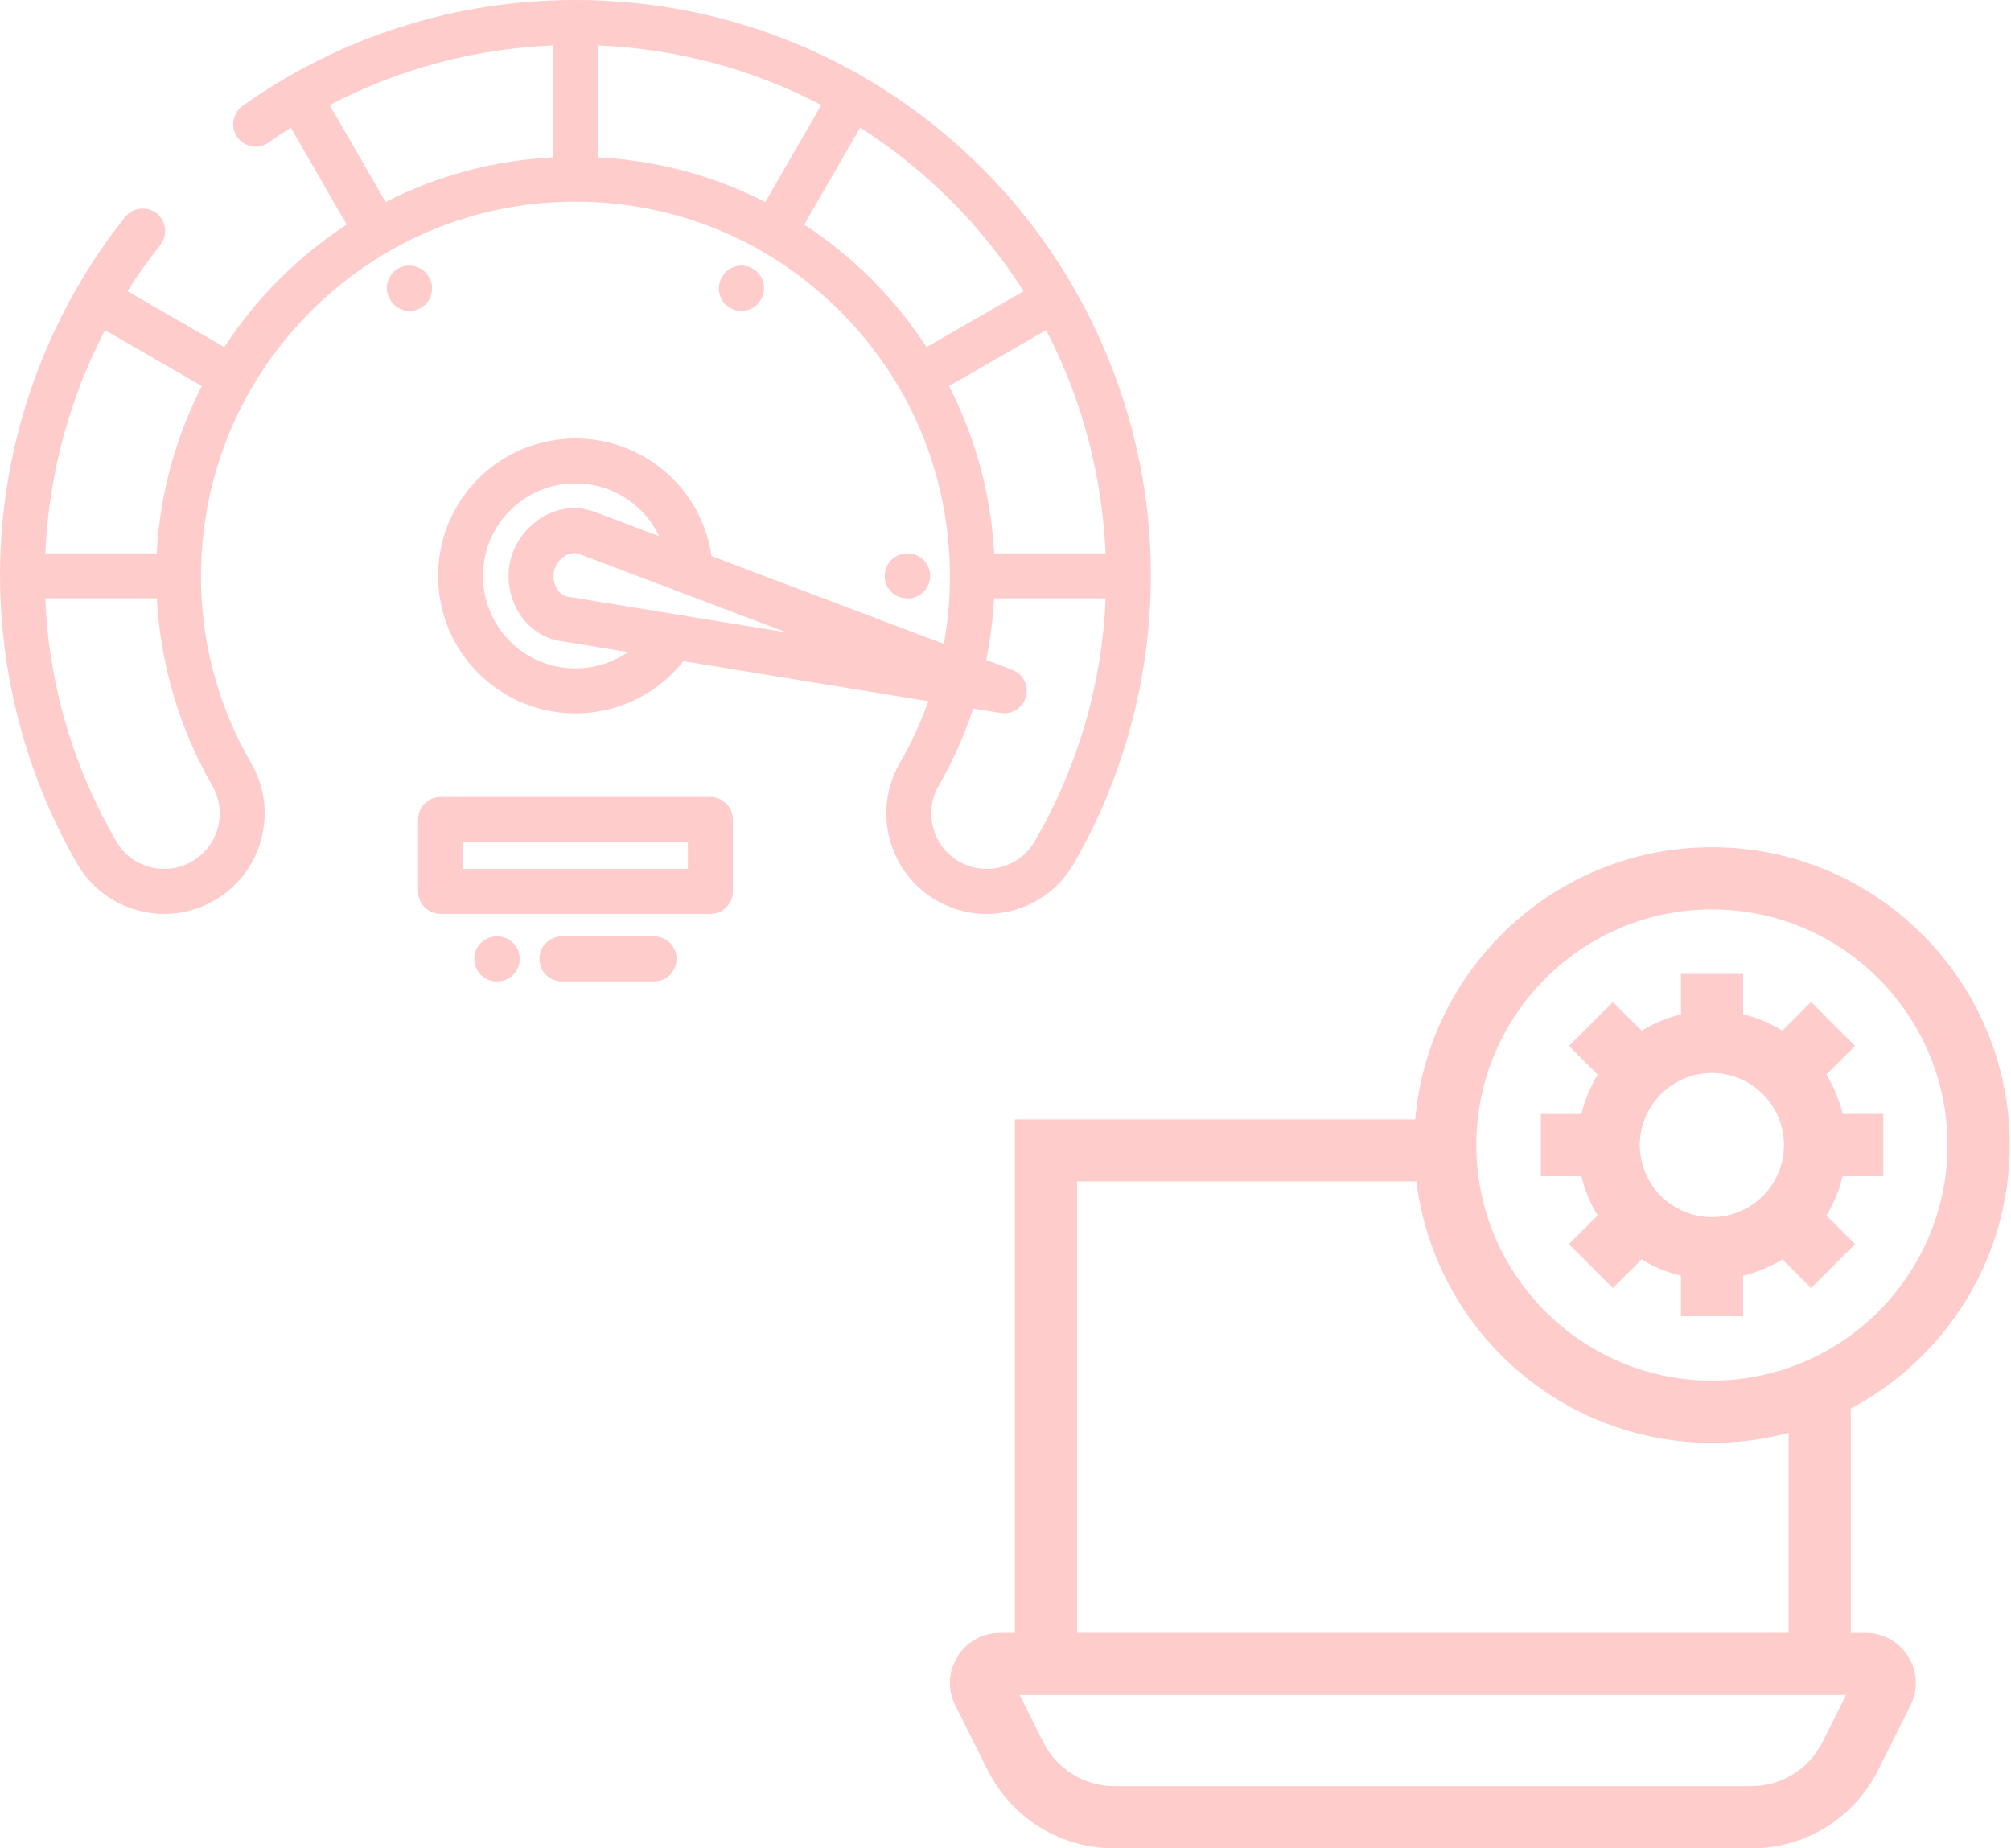<?xml version="1.0" encoding="utf-8"?>
<!-- Generator: Adobe Illustrator 16.0.0, SVG Export Plug-In . SVG Version: 6.00 Build 0)  -->
<!DOCTYPE svg PUBLIC "-//W3C//DTD SVG 1.1//EN" "http://www.w3.org/Graphics/SVG/1.1/DTD/svg11.dtd">
<svg version="1.1" id="Layer_1" xmlns="http://www.w3.org/2000/svg" xmlns:xlink="http://www.w3.org/1999/xlink" x="0px" y="0px"
	 width="50px" height="45.949px" viewBox="0 0 50 45.949" enable-background="new 0 0 50 45.949" xml:space="preserve">
<g>
	<path fill="#FFCCCC" d="M42.564,26.673c0.988,0,1.791,0.805,1.791,1.793s-0.803,1.791-1.791,1.791s-1.793-0.803-1.793-1.791
		S41.576,26.673,42.564,26.673 M39.723,30.214l-0.714,0.714l1.093,1.093l0.715-0.713c0.297,0.184,0.625,0.322,0.977,0.404v1.009
		h1.546v-1.009c0.349-0.082,0.679-0.221,0.976-0.404l0.713,0.713l1.094-1.093l-0.713-0.714c0.185-0.297,0.322-0.627,0.404-0.975
		h1.01v-1.548h-1.01c-0.082-0.351-0.221-0.678-0.404-0.978l0.713-0.711l-1.094-1.094l-0.713,0.713
		c-0.297-0.186-0.627-0.322-0.976-0.406V24.21h-1.546v1.008c-0.352,0.082-0.68,0.22-0.977,0.404l-0.715-0.713l-1.093,1.094
		l0.714,0.713c-0.185,0.299-0.32,0.627-0.404,0.977h-1.008v1.547h1.008C39.4,29.587,39.538,29.917,39.723,30.214 M44.471,40.591
		H26.779V29.371h8.438c0.448,3.658,3.572,6.498,7.35,6.498c0.658,0,1.299-0.086,1.904-0.248V40.591L44.471,40.591z M45.314,43.304
		c-0.338,0.678-1.021,1.099-1.777,1.099H27.712c-0.757,0-1.438-0.421-1.776-1.099l-0.583-1.166h20.545L45.314,43.304z
		 M42.564,22.607c3.229,0,5.857,2.628,5.857,5.857s-2.628,5.857-5.857,5.857c-3.23,0-5.858-2.628-5.858-5.857
		S39.334,22.607,42.564,22.607 M49.969,28.466c0-4.084-3.322-7.405-7.404-7.405c-3.867,0-7.051,2.979-7.377,6.767h-9.954v12.764
		h-0.371c-0.434,0-0.83,0.222-1.057,0.591c-0.229,0.37-0.25,0.821-0.055,1.21l0.802,1.604c0.603,1.205,1.814,1.953,3.16,1.953
		h15.825c1.349,0,2.56-0.748,3.161-1.953l0.803-1.604c0.193-0.389,0.174-0.84-0.055-1.21c-0.229-0.369-0.625-0.591-1.059-0.591
		h-0.371v-5.576C48.365,33.771,49.969,31.302,49.969,28.466 M16.264,23.278H13.97c-0.308,0-0.559,0.25-0.559,0.56
		s0.251,0.559,0.559,0.559h2.294c0.309,0,0.559-0.25,0.559-0.559C16.823,23.528,16.573,23.278,16.264,23.278 M12.364,23.278h-0.013
		c-0.309,0-0.559,0.25-0.559,0.56c0,0.309,0.25,0.559,0.559,0.559h0.013c0.309,0,0.559-0.25,0.559-0.559
		C12.923,23.528,12.673,23.278,12.364,23.278 M22.569,14.876c0.308,0,0.559-0.25,0.559-0.559c0-0.31-0.25-0.559-0.559-0.559h-0.014
		c-0.309,0-0.559,0.25-0.559,0.559s0.25,0.559,0.559,0.559H22.569z M18.432,7.732c0.193,0,0.381-0.101,0.484-0.28l0.007-0.011
		c0.154-0.267,0.063-0.609-0.205-0.764c-0.267-0.154-0.609-0.063-0.763,0.204l-0.007,0.011c-0.154,0.267-0.063,0.609,0.206,0.764
		C18.241,7.708,18.337,7.732,18.432,7.732 M10.668,6.893l-0.006-0.012c-0.155-0.267-0.497-0.358-0.765-0.204
		C9.63,6.831,9.539,7.173,9.693,7.44L9.7,7.451c0.103,0.179,0.291,0.28,0.484,0.28c0.095,0,0.191-0.024,0.279-0.075
		C10.731,7.501,10.822,7.16,10.668,6.893 M17.103,21.601h-5.59v-0.67h5.59V21.601z M17.662,19.812h-6.708
		c-0.308,0-0.559,0.25-0.559,0.56v1.788c0,0.309,0.251,0.559,0.559,0.559h6.708c0.308,0,0.559-0.25,0.559-0.559v-1.788
		C18.221,20.063,17.97,19.812,17.662,19.812 M25.73,20.908c-0.183,0.32-0.48,0.549-0.835,0.645
		c-0.356,0.096-0.728,0.048-1.048-0.135c-0.66-0.379-0.888-1.225-0.509-1.884c0.352-0.61,0.64-1.254,0.86-1.92l0.681,0.111
		c0.031,0.004,0.061,0.007,0.091,0.007c0.249,0,0.473-0.167,0.539-0.415c0.075-0.277-0.074-0.566-0.342-0.667l-0.647-0.245
		c0.103-0.504,0.169-1.016,0.198-1.53h2.772C27.402,16.986,26.811,19.039,25.73,20.908 M23.598,9.597l2.411-1.392
		c0.706,1.354,1.173,2.833,1.378,4.391c0.051,0.387,0.084,0.775,0.102,1.161h-2.771c-0.015-0.269-0.038-0.537-0.074-0.805
		C24.491,11.783,24.132,10.646,23.598,9.597 M19.995,5.582l1.391-2.409c0.807,0.514,1.563,1.119,2.253,1.81
		c0.692,0.692,1.296,1.447,1.81,2.255L23.038,8.63c-0.394-0.604-0.849-1.169-1.363-1.682C21.158,6.429,20.594,5.974,19.995,5.582
		 M8.197,2.612c1.711-0.896,3.596-1.401,5.551-1.483v2.782c-1.468,0.076-2.878,0.457-4.161,1.11L8.197,2.612z M14.866,3.911V1.13
		c1.963,0.082,3.851,0.59,5.553,1.481l-1.391,2.41C17.746,4.368,16.335,3.987,14.866,3.911 M16.828,15.276
		c-0.001,0-0.004-0.001-0.005-0.001l-2.71-0.443c-0.129-0.021-0.21-0.11-0.257-0.181c-0.088-0.136-0.116-0.319-0.075-0.477
		c0.042-0.157,0.158-0.301,0.303-0.375c0.05-0.025,0.118-0.05,0.194-0.05c0.038,0,0.079,0.007,0.12,0.021l2.562,0.969
		c0.005,0.002,0.01,0.005,0.016,0.007l2.577,0.975L16.828,15.276z M12.681,15.943c-0.896-0.897-0.896-2.356,0-3.254
		c0.898-0.897,2.357-0.897,3.255,0c0.188,0.188,0.34,0.405,0.452,0.64l-1.595-0.603c-0.395-0.149-0.827-0.122-1.218,0.079
		c-0.424,0.217-0.75,0.622-0.874,1.081c-0.123,0.459-0.042,0.972,0.215,1.372c0.239,0.368,0.6,0.61,1.017,0.678l1.682,0.274
		C14.718,16.829,13.478,16.74,12.681,15.943 M3.971,12.952c-0.036,0.268-0.06,0.536-0.074,0.805h-2.77
		c0.017-0.386,0.051-0.773,0.101-1.161c0.203-1.541,0.673-3.026,1.383-4.388l2.406,1.389C4.482,10.646,4.124,11.783,3.971,12.952
		 M5.278,19.532c0.184,0.32,0.231,0.692,0.136,1.048c-0.097,0.356-0.325,0.653-0.645,0.837c-0.32,0.183-0.692,0.231-1.048,0.136
		c-0.355-0.097-0.653-0.326-0.836-0.647c-1.08-1.868-1.674-3.92-1.759-6.032h2.773C3.987,16.506,4.458,18.112,5.278,19.532
		 M28.494,12.45c-0.409-3.114-1.854-6.046-4.064-8.257C21.726,1.489,18.132,0,14.308,0C11.32,0,8.459,0.91,6.034,2.63
		C5.782,2.809,5.723,3.158,5.901,3.41c0.179,0.251,0.527,0.311,0.78,0.132c0.18-0.128,0.363-0.25,0.549-0.368l1.39,2.408
		C8.021,5.974,7.458,6.429,6.94,6.948C6.426,7.46,5.97,8.025,5.577,8.629l-2.408-1.39c0.251-0.396,0.523-0.78,0.816-1.148
		C4.177,5.85,4.137,5.498,3.896,5.305c-0.242-0.191-0.593-0.152-0.785,0.09c-1.616,2.029-2.65,4.468-2.99,7.055
		c-0.409,3.103,0.228,6.304,1.794,9.015c0.332,0.579,0.869,0.994,1.514,1.168c0.217,0.059,0.437,0.087,0.656,0.087
		c0.43,0,0.857-0.113,1.241-0.333c0.578-0.333,0.993-0.87,1.167-1.515c0.174-0.645,0.087-1.318-0.247-1.898
		c-1.034-1.791-1.438-3.823-1.167-5.876c0.269-2.041,1.186-3.895,2.651-5.36c1.757-1.757,4.093-2.725,6.578-2.725
		c2.485,0,4.821,0.967,6.579,2.725c1.464,1.465,2.381,3.319,2.65,5.36c0.129,0.983,0.104,1.96-0.071,2.909l-5.774-2.184
		c-0.105-0.727-0.44-1.399-0.965-1.923c-1.334-1.334-3.502-1.334-4.835,0c-1.333,1.332-1.333,3.502,0,4.834
		c0.666,0.667,1.542,1,2.417,1s1.751-0.333,2.418-1c0.093-0.094,0.183-0.193,0.265-0.298l6.091,0.996
		c-0.189,0.53-0.427,1.046-0.715,1.544c-0.687,1.195-0.273,2.725,0.921,3.411c0.579,0.333,1.252,0.419,1.897,0.246
		c0.644-0.174,1.182-0.589,1.514-1.167C28.266,18.754,28.902,15.552,28.494,12.45"/>
</g>
</svg>
